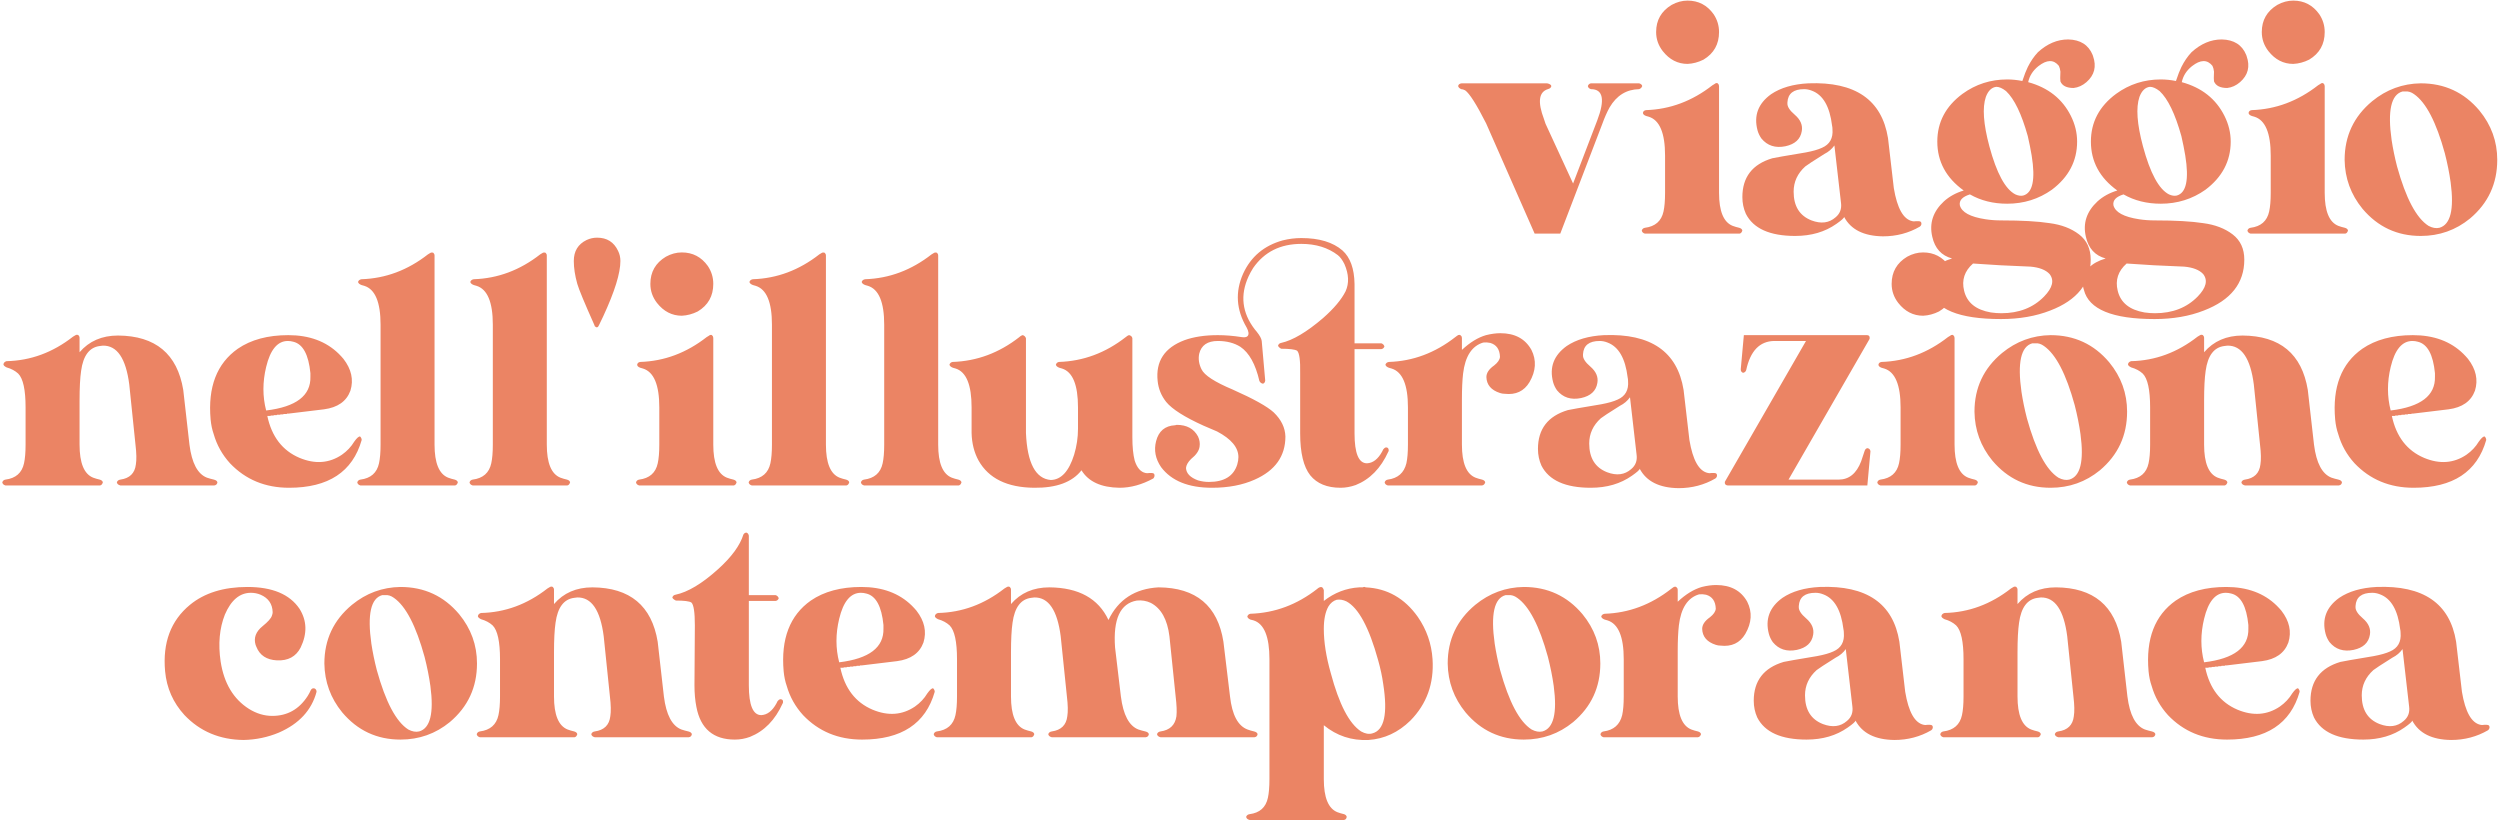 <svg width="824" height="271" viewBox="0 0 824 271" fill="none" xmlns="http://www.w3.org/2000/svg">
<path d="M481.755 27.464H509.915C510.768 27.635 511.238 27.933 511.323 28.36C511.238 28.872 510.854 29.213 510.171 29.384C507.184 30.323 506.758 33.608 508.891 39.24C508.976 39.581 509.147 40.093 509.403 40.776L518.491 60.488L526.427 39.752C529.072 32.84 528.39 29.384 524.379 29.384C523.782 29.213 523.44 28.872 523.355 28.36C523.526 27.848 523.867 27.549 524.379 27.464H540.251C540.848 27.635 541.19 27.933 541.275 28.36C541.104 28.872 540.763 29.213 540.251 29.384C536.07 29.469 532.827 31.475 530.523 35.4C529.67 36.936 528.859 38.771 528.091 40.904L514.267 77H505.819L489.819 40.648C486.662 34.419 484.358 30.792 482.907 29.768C482.395 29.512 481.968 29.384 481.627 29.384C481.03 29.128 480.688 28.787 480.603 28.36C480.688 27.848 481.072 27.549 481.755 27.464ZM556.229 0.2C559.813 0.2 562.672 1.693 564.805 4.68C566 6.472 566.597 8.435 566.597 10.568C566.597 14.579 564.89 17.608 561.477 19.656C559.77 20.509 558.021 20.979 556.229 21.064C552.986 21.064 550.256 19.656 548.037 16.84C546.586 14.963 545.861 12.872 545.861 10.568C545.861 6.643 547.568 3.656 550.981 1.608C552.688 0.669 554.437 0.2 556.229 0.2ZM565.061 27.72C565.658 27.208 566.128 27.251 566.469 27.848C566.554 28.104 566.597 28.317 566.597 28.488V63.56C566.597 69.619 568.09 73.245 571.077 74.44C571.76 74.696 572.485 74.909 573.253 75.08C573.85 75.251 574.192 75.549 574.277 75.976C574.106 76.573 573.808 76.915 573.381 77H542.149C541.552 76.829 541.21 76.488 541.125 75.976C541.296 75.464 541.637 75.165 542.149 75.08C545.562 74.653 547.61 72.861 548.293 69.704C548.634 68.168 548.805 66.12 548.805 63.56V51.272C548.805 43.848 547.013 39.581 543.429 38.472C543.088 38.387 542.789 38.301 542.533 38.216C541.85 37.96 541.509 37.619 541.509 37.192C541.594 36.68 541.936 36.381 542.533 36.296C550.469 36.04 557.765 33.309 564.421 28.104C564.677 27.933 564.89 27.805 565.061 27.72ZM596.045 27.464C611.49 26.867 620.237 32.883 622.285 45.512L624.205 62.024C625.314 68.68 627.362 72.307 630.349 72.904C630.605 72.989 630.989 72.989 631.501 72.904C631.928 72.904 632.226 72.904 632.397 72.904C633.08 72.904 633.378 73.245 633.293 73.928C633.208 74.269 633.037 74.525 632.781 74.696C629.112 76.829 625.058 77.896 620.621 77.896C614.306 77.811 610.04 75.677 607.821 71.496C607.821 71.837 606.968 72.605 605.261 73.8C601.506 76.445 596.984 77.768 591.693 77.768C583.33 77.768 577.912 75.336 575.437 70.472C574.669 68.765 574.285 66.931 574.285 64.968C574.285 58.397 577.57 54.131 584.141 52.168C584.824 51.997 588.493 51.357 595.149 50.248C597.453 49.821 599.245 49.309 600.525 48.712C603.085 47.603 604.237 45.555 603.981 42.568C603.981 42.141 603.938 41.757 603.853 41.416C603.085 35.101 600.866 31.261 597.197 29.896C596.344 29.555 595.49 29.384 594.637 29.384C591.138 29.384 589.304 30.835 589.133 33.736C589.133 33.821 589.133 33.907 589.133 33.992C589.048 35.101 589.858 36.381 591.565 37.832C593.442 39.453 594.21 41.245 593.869 43.208C593.442 45.853 591.65 47.517 588.493 48.2C585.165 48.883 582.52 48.029 580.557 45.64C579.96 44.787 579.533 43.891 579.277 42.952C577.997 38.088 579.49 34.12 583.757 31.048C586.914 28.915 591.01 27.72 596.045 27.464ZM604.621 47.944C603.768 49.139 602.658 50.077 601.293 50.76C597.624 53.064 595.533 54.429 595.021 54.856C592.461 57.16 591.181 59.933 591.181 63.176C591.181 67.955 593.144 71.112 597.069 72.648C600.226 73.843 602.872 73.501 605.005 71.624C606.456 70.429 607.053 68.851 606.797 66.888L604.621 47.944ZM671.688 17.224C674.76 14.408 678.088 13 681.672 13C685.683 13.085 688.371 14.792 689.736 18.12C689.821 18.291 689.864 18.419 689.864 18.504C691.059 21.917 690.333 24.776 687.688 27.08C686.408 28.189 685 28.829 683.464 29C681.16 29 679.709 28.275 679.112 26.824C679.027 26.397 679.027 25.331 679.112 23.624C679.027 22.856 678.856 22.216 678.6 21.704C676.893 19.571 674.632 19.613 671.816 21.832C670.024 23.283 668.915 25.032 668.488 27.08C675.059 28.872 679.752 32.584 682.568 38.216C683.933 40.947 684.616 43.763 684.616 46.664C684.616 53.064 681.843 58.355 676.296 62.536C671.944 65.608 667.037 67.144 661.576 67.144C656.968 67.144 652.872 66.12 649.288 64.072C646.813 64.84 645.704 66.035 645.96 67.656C646.557 69.96 649.373 71.496 654.408 72.264C656.029 72.52 657.779 72.648 659.656 72.648C666.397 72.648 671.688 72.947 675.528 73.544C679.453 74.056 682.696 75.293 685.256 77.256C687.816 79.219 689.096 81.992 689.096 85.576C689.096 93.341 684.659 98.931 675.784 102.344C671.005 104.221 665.587 105.16 659.528 105.16C645.619 105.16 637.853 101.96 636.232 95.56C635.976 94.792 635.848 93.981 635.848 93.128C636.019 89.288 638.536 86.643 643.4 85.192C639.901 84.253 637.725 81.864 636.872 78.024C635.848 73.587 637.128 69.704 640.712 66.376C642.504 64.755 644.68 63.56 647.24 62.792C641.437 58.611 638.536 53.235 638.536 46.664C638.536 40.264 641.309 35.016 646.856 30.92C651.208 27.763 656.115 26.184 661.576 26.184C663.197 26.184 664.861 26.355 666.568 26.696C667.251 24.648 667.848 23.112 668.36 22.088C669.299 20.211 670.408 18.589 671.688 17.224ZM657.992 28.616C656.456 28.787 655.304 29.896 654.536 31.944C653.341 35.443 653.725 40.861 655.688 48.2C658.077 57.075 660.936 62.365 664.264 64.072C665.203 64.499 666.056 64.627 666.824 64.456C669.981 63.603 670.92 59.208 669.64 51.272C669.299 49.224 668.872 47.091 668.36 44.872C666.312 37.533 663.923 32.584 661.192 30.024C659.997 29.085 658.931 28.616 657.992 28.616ZM650.312 86.856C647.496 89.331 646.515 92.317 647.368 95.816C648.307 99.741 651.251 102.131 656.2 102.984C657.395 103.155 658.547 103.24 659.656 103.24C665.459 103.24 670.152 101.405 673.736 97.736C676.552 94.835 677.149 92.36 675.528 90.312C674.248 88.947 672.157 88.136 669.256 87.88C662.259 87.624 655.944 87.283 650.312 86.856ZM722.313 17.224C725.385 14.408 728.713 13 732.297 13C736.308 13.085 738.996 14.792 740.361 18.12C740.446 18.291 740.489 18.419 740.489 18.504C741.684 21.917 740.958 24.776 738.313 27.08C737.033 28.189 735.625 28.829 734.089 29C731.785 29 730.334 28.275 729.737 26.824C729.652 26.397 729.652 25.331 729.737 23.624C729.652 22.856 729.481 22.216 729.225 21.704C727.518 19.571 725.257 19.613 722.441 21.832C720.649 23.283 719.54 25.032 719.113 27.08C725.684 28.872 730.377 32.584 733.193 38.216C734.558 40.947 735.241 43.763 735.241 46.664C735.241 53.064 732.468 58.355 726.921 62.536C722.569 65.608 717.662 67.144 712.201 67.144C707.593 67.144 703.497 66.12 699.913 64.072C697.438 64.84 696.329 66.035 696.585 67.656C697.182 69.96 699.998 71.496 705.033 72.264C706.654 72.52 708.404 72.648 710.281 72.648C717.022 72.648 722.313 72.947 726.153 73.544C730.078 74.056 733.321 75.293 735.881 77.256C738.441 79.219 739.721 81.992 739.721 85.576C739.721 93.341 735.284 98.931 726.409 102.344C721.63 104.221 716.212 105.16 710.153 105.16C696.244 105.16 688.478 101.96 686.857 95.56C686.601 94.792 686.473 93.981 686.473 93.128C686.644 89.288 689.161 86.643 694.025 85.192C690.526 84.253 688.35 81.864 687.497 78.024C686.473 73.587 687.753 69.704 691.337 66.376C693.129 64.755 695.305 63.56 697.865 62.792C692.062 58.611 689.161 53.235 689.161 46.664C689.161 40.264 691.934 35.016 697.481 30.92C701.833 27.763 706.74 26.184 712.201 26.184C713.822 26.184 715.486 26.355 717.193 26.696C717.876 24.648 718.473 23.112 718.985 22.088C719.924 20.211 721.033 18.589 722.313 17.224ZM708.617 28.616C707.081 28.787 705.929 29.896 705.161 31.944C703.966 35.443 704.35 40.861 706.313 48.2C708.702 57.075 711.561 62.365 714.889 64.072C715.828 64.499 716.681 64.627 717.449 64.456C720.606 63.603 721.545 59.208 720.265 51.272C719.924 49.224 719.497 47.091 718.985 44.872C716.937 37.533 714.548 32.584 711.817 30.024C710.622 29.085 709.556 28.616 708.617 28.616ZM700.937 86.856C698.121 89.331 697.14 92.317 697.993 95.816C698.932 99.741 701.876 102.131 706.825 102.984C708.02 103.155 709.172 103.24 710.281 103.24C716.084 103.24 720.777 101.405 724.361 97.736C727.177 94.835 727.774 92.36 726.153 90.312C724.873 88.947 722.782 88.136 719.881 87.88C712.884 87.624 706.569 87.283 700.937 86.856ZM755.854 0.2C759.438 0.2 762.297 1.693 764.43 4.68C765.625 6.472 766.222 8.435 766.222 10.568C766.222 14.579 764.515 17.608 761.102 19.656C759.395 20.509 757.646 20.979 755.854 21.064C752.611 21.064 749.881 19.656 747.662 16.84C746.211 14.963 745.486 12.872 745.486 10.568C745.486 6.643 747.193 3.656 750.606 1.608C752.313 0.669 754.062 0.2 755.854 0.2ZM764.686 27.72C765.283 27.208 765.753 27.251 766.094 27.848C766.179 28.104 766.222 28.317 766.222 28.488V63.56C766.222 69.619 767.715 73.245 770.702 74.44C771.385 74.696 772.11 74.909 772.878 75.08C773.475 75.251 773.817 75.549 773.902 75.976C773.731 76.573 773.433 76.915 773.006 77H741.774C741.177 76.829 740.835 76.488 740.75 75.976C740.921 75.464 741.262 75.165 741.774 75.08C745.187 74.653 747.235 72.861 747.918 69.704C748.259 68.168 748.43 66.12 748.43 63.56V51.272C748.43 43.848 746.638 39.581 743.054 38.472C742.713 38.387 742.414 38.301 742.158 38.216C741.475 37.96 741.134 37.619 741.134 37.192C741.219 36.68 741.561 36.381 742.158 36.296C750.094 36.04 757.39 33.309 764.046 28.104C764.302 27.933 764.515 27.805 764.686 27.72ZM797.876 27.464C805.727 27.464 812.169 30.451 817.204 36.424C821.129 41.203 823.092 46.621 823.092 52.68C823.092 60.531 820.105 66.973 814.132 72.008C809.439 75.848 804.02 77.768 797.876 77.768C790.111 77.768 783.711 74.781 778.676 68.808C774.836 64.115 772.873 58.739 772.788 52.68C772.788 44.829 775.817 38.387 781.876 33.352C786.569 29.512 791.903 27.549 797.876 27.464ZM792.884 30.152C792.372 30.152 792.031 30.152 791.86 30.152C788.105 31.176 786.911 36.509 788.276 46.152C788.703 48.968 789.3 51.869 790.068 54.856C792.969 65.352 796.425 71.88 800.436 74.44C801.716 75.123 802.911 75.336 804.02 75.08C807.689 74.056 808.927 69.064 807.732 60.104C807.305 57.032 806.665 53.832 805.812 50.504C802.996 40.264 799.625 33.779 795.7 31.048C794.761 30.365 793.823 30.067 792.884 30.152ZM25.326 110.336C25.497 110.336 25.667 110.379 25.838 110.464C26.094 110.72 26.222 111.019 26.222 111.36V116.096C29.379 112.427 33.603 110.592 38.894 110.592C51.267 110.677 58.435 116.651 60.398 128.512L62.446 146.56C63.214 152.619 65.134 156.245 68.206 157.44C68.974 157.696 69.742 157.909 70.51 158.08C71.193 158.251 71.577 158.549 71.662 158.976C71.577 159.573 71.235 159.915 70.638 160H39.662C38.979 159.829 38.595 159.488 38.51 158.976C38.681 158.464 39.065 158.165 39.662 158.08C42.734 157.653 44.441 155.989 44.782 153.088C45.038 151.552 44.995 149.376 44.654 146.56L42.606 126.72C41.497 118.101 38.595 113.835 33.902 113.92C33.475 114.005 33.134 114.048 32.878 114.048C29.465 114.475 27.417 117.205 26.734 122.24C26.393 124.544 26.222 127.829 26.222 132.096V146.56C26.222 152.619 27.715 156.245 30.702 157.44C31.385 157.696 32.11 157.909 32.878 158.08C33.475 158.251 33.817 158.549 33.902 158.976C33.731 159.573 33.433 159.915 33.006 160H1.774C1.177 159.829 0.835 159.488 0.75 158.976C0.921 158.464 1.262 158.165 1.774 158.08C5.187 157.653 7.235 155.861 7.918 152.704C8.259 151.168 8.43 149.12 8.43 146.56V134.272C8.43 128.469 7.619 124.757 5.998 123.136C4.974 122.197 3.694 121.515 2.158 121.088C1.475 120.747 1.134 120.405 1.134 120.064C1.219 119.552 1.561 119.211 2.158 119.04C10.094 118.869 17.39 116.181 24.046 110.976C24.302 110.805 24.515 110.677 24.686 110.592C24.942 110.421 25.155 110.336 25.326 110.336ZM95.016 110.464C101.928 110.464 107.475 112.512 111.656 116.608C112.253 117.205 112.765 117.76 113.192 118.272C115.837 121.685 116.605 125.184 115.496 128.768C114.216 132.267 111.315 134.315 106.792 134.912C104.147 135.253 100.264 135.723 95.144 136.32H95.016H94.888H94.76H94.632L94.504 136.448H94.376H94.248H94.12H93.992H93.864H93.736H93.608H93.48L93.352 136.576H93.224H93.096H92.968H92.84H92.712H92.584H92.456L92.328 136.704H92.2H92.072H91.944H91.816H91.688H91.56H91.432H91.304L91.176 136.832H91.048H90.92H90.792H90.664H90.536H90.408H90.28L90.152 136.96H90.024H89.896H89.768H89.64H89.512H89.384H89.256L89.128 137.088H89H88.872H88.744H88.616H88.488H88.36H88.104C89.555 143.915 93.096 148.523 98.728 150.912C103.848 153.045 108.499 152.704 112.68 149.888C114.387 148.693 115.752 147.243 116.776 145.536C117.629 144.341 118.269 143.787 118.696 143.872C119.037 144.213 119.208 144.597 119.208 145.024C116.221 155.52 108.243 160.768 95.272 160.768C87.421 160.768 80.936 158.08 75.816 152.704C73.256 149.888 71.464 146.688 70.44 143.104C69.928 141.653 69.587 140.032 69.416 138.24C68.477 127.573 71.464 119.808 78.376 114.944C82.728 111.957 88.275 110.464 95.016 110.464ZM94.888 112.384C91.475 112.384 89.085 115.243 87.72 120.96C86.525 125.909 86.525 130.688 87.72 135.296C97.619 134.101 102.483 130.389 102.312 124.16C102.312 123.733 102.312 123.349 102.312 123.008C101.715 116.864 99.837 113.408 96.68 112.64C96.083 112.469 95.485 112.384 94.888 112.384ZM141.689 83.456C142.03 83.2 142.414 83.157 142.841 83.328C143.097 83.584 143.225 83.883 143.225 84.224V146.56C143.225 152.619 144.718 156.245 147.705 157.44C148.388 157.696 149.113 157.909 149.881 158.08C150.478 158.251 150.82 158.549 150.905 158.976C150.734 159.573 150.436 159.915 150.009 160H118.777C118.18 159.829 117.838 159.488 117.753 158.976C117.924 158.464 118.265 158.165 118.777 158.08C122.19 157.653 124.238 155.861 124.921 152.704C125.262 151.168 125.433 149.12 125.433 146.56V107.008C125.433 99.584 123.641 95.317 120.057 94.208C119.716 94.123 119.417 94.037 119.161 93.952C118.478 93.696 118.094 93.355 118.009 92.928C118.18 92.416 118.564 92.117 119.161 92.032C127.097 91.776 134.393 89.045 141.049 83.84C141.305 83.669 141.518 83.541 141.689 83.456ZM178.689 83.456C179.03 83.2 179.414 83.157 179.841 83.328C180.097 83.584 180.225 83.883 180.225 84.224V146.56C180.225 152.619 181.718 156.245 184.705 157.44C185.388 157.696 186.113 157.909 186.881 158.08C187.478 158.251 187.82 158.549 187.905 158.976C187.734 159.573 187.436 159.915 187.009 160H155.777C155.18 159.829 154.838 159.488 154.753 158.976C154.924 158.464 155.265 158.165 155.777 158.08C159.19 157.653 161.238 155.861 161.921 152.704C162.262 151.168 162.433 149.12 162.433 146.56V107.008C162.433 99.584 160.641 95.317 157.057 94.208C156.716 94.123 156.417 94.037 156.161 93.952C155.478 93.696 155.094 93.355 155.009 92.928C155.18 92.416 155.564 92.117 156.161 92.032C164.097 91.776 171.393 89.045 178.049 83.84C178.305 83.669 178.518 83.541 178.689 83.456ZM196.805 78.336C200.048 78.336 202.352 79.787 203.717 82.688C204.229 83.712 204.485 84.821 204.485 86.016C204.485 90.027 202.608 96.085 198.853 104.192C198 105.984 197.53 106.965 197.445 107.136C197.104 107.989 196.634 108.117 196.037 107.52C195.952 107.349 195.909 107.221 195.909 107.136C192.666 99.883 190.789 95.36 190.277 93.568C189.509 90.837 189.125 88.32 189.125 86.016C189.125 82.773 190.533 80.469 193.349 79.104C194.458 78.592 195.61 78.336 196.805 78.336ZM224.729 83.2C228.313 83.2 231.172 84.693 233.305 87.68C234.5 89.472 235.097 91.435 235.097 93.568C235.097 97.579 233.39 100.608 229.977 102.656C228.27 103.509 226.521 103.979 224.729 104.064C221.486 104.064 218.756 102.656 216.537 99.84C215.086 97.963 214.361 95.872 214.361 93.568C214.361 89.643 216.068 86.656 219.481 84.608C221.188 83.669 222.937 83.2 224.729 83.2ZM233.561 110.72C234.158 110.208 234.628 110.251 234.969 110.848C235.054 111.104 235.097 111.317 235.097 111.488V146.56C235.097 152.619 236.59 156.245 239.577 157.44C240.26 157.696 240.985 157.909 241.753 158.08C242.35 158.251 242.692 158.549 242.777 158.976C242.606 159.573 242.308 159.915 241.881 160H210.649C210.052 159.829 209.71 159.488 209.625 158.976C209.796 158.464 210.137 158.165 210.649 158.08C214.062 157.653 216.11 155.861 216.793 152.704C217.134 151.168 217.305 149.12 217.305 146.56V134.272C217.305 126.848 215.513 122.581 211.929 121.472C211.588 121.387 211.289 121.301 211.033 121.216C210.35 120.96 210.009 120.619 210.009 120.192C210.094 119.68 210.436 119.381 211.033 119.296C218.969 119.04 226.265 116.309 232.921 111.104C233.177 110.933 233.39 110.805 233.561 110.72ZM270.689 83.456C271.03 83.2 271.414 83.157 271.841 83.328C272.097 83.584 272.225 83.883 272.225 84.224V146.56C272.225 152.619 273.718 156.245 276.705 157.44C277.388 157.696 278.113 157.909 278.881 158.08C279.478 158.251 279.82 158.549 279.905 158.976C279.734 159.573 279.436 159.915 279.009 160H247.777C247.18 159.829 246.838 159.488 246.753 158.976C246.924 158.464 247.265 158.165 247.777 158.08C251.19 157.653 253.238 155.861 253.921 152.704C254.262 151.168 254.433 149.12 254.433 146.56V107.008C254.433 99.584 252.641 95.317 249.057 94.208C248.716 94.123 248.417 94.037 248.161 93.952C247.478 93.696 247.094 93.355 247.009 92.928C247.18 92.416 247.564 92.117 248.161 92.032C256.097 91.776 263.393 89.045 270.049 83.84C270.305 83.669 270.518 83.541 270.689 83.456ZM307.689 83.456C308.03 83.2 308.414 83.157 308.841 83.328C309.097 83.584 309.225 83.883 309.225 84.224V146.56C309.225 152.619 310.718 156.245 313.705 157.44C314.388 157.696 315.113 157.909 315.881 158.08C316.478 158.251 316.82 158.549 316.905 158.976C316.734 159.573 316.436 159.915 316.009 160H284.777C284.18 159.829 283.838 159.488 283.753 158.976C283.924 158.464 284.265 158.165 284.777 158.08C288.19 157.653 290.238 155.861 290.921 152.704C291.262 151.168 291.433 149.12 291.433 146.56V107.008C291.433 99.584 289.641 95.317 286.057 94.208C285.716 94.123 285.417 94.037 285.161 93.952C284.478 93.696 284.094 93.355 284.009 92.928C284.18 92.416 284.564 92.117 285.161 92.032C293.097 91.776 300.393 89.045 307.049 83.84C307.305 83.669 307.518 83.541 307.689 83.456ZM337.132 110.464C337.644 110.635 337.985 110.976 338.156 111.488V142.72C338.583 152.619 341.313 157.781 346.348 158.208C349.761 158.123 352.321 155.349 354.028 149.888C354.881 147.072 355.308 144.213 355.308 141.312V134.272C355.308 126.848 353.559 122.581 350.06 121.472C349.719 121.387 349.42 121.301 349.164 121.216C348.481 120.96 348.097 120.619 348.012 120.192C348.183 119.68 348.524 119.381 349.036 119.296C357.057 119.04 364.396 116.309 371.052 111.104C371.308 110.933 371.479 110.805 371.564 110.72C371.82 110.549 372.033 110.464 372.204 110.464C372.801 110.635 373.143 110.976 373.228 111.488V144.128C373.228 147.285 373.484 149.845 373.996 151.808C374.764 154.197 375.959 155.563 377.58 155.904C377.836 155.989 378.263 155.989 378.86 155.904C379.201 155.904 379.457 155.904 379.628 155.904C380.311 155.904 380.609 156.245 380.524 156.928C380.439 157.269 380.311 157.525 380.14 157.696C376.385 159.744 372.673 160.768 369.004 160.768C362.945 160.683 358.764 158.763 356.46 155.008C353.388 158.933 348.183 160.853 340.844 160.768C331.969 160.683 325.868 157.696 322.54 151.808C321.089 149.163 320.321 146.133 320.236 142.72V134.272C320.236 126.848 318.487 122.581 314.988 121.472C314.647 121.387 314.348 121.301 314.092 121.216C313.409 120.96 313.025 120.619 312.94 120.192C313.111 119.68 313.452 119.381 313.964 119.296C321.985 119.04 329.324 116.309 335.98 111.104C336.151 110.933 336.321 110.805 336.492 110.72C336.748 110.549 336.961 110.464 337.132 110.464ZM428.919 78.464C434.807 78.464 439.33 79.829 442.487 82.56C445.047 84.864 446.37 88.533 446.455 93.568V113.152H455.287C455.799 113.323 456.14 113.664 456.311 114.176C456.14 114.688 455.799 114.987 455.287 115.072H446.455V142.848C446.455 149.419 447.82 152.704 450.551 152.704C452.514 152.619 454.178 151.339 455.543 148.864C455.714 148.523 455.842 148.267 455.927 148.096C456.183 147.755 456.482 147.541 456.823 147.456C457.42 147.456 457.719 147.797 457.719 148.48C457.719 148.651 457.676 148.779 457.591 148.864C455.116 154.325 451.532 157.995 446.839 159.872C445.132 160.469 443.468 160.768 441.847 160.768C437.41 160.768 434.082 159.403 431.863 156.672C429.644 153.856 428.535 149.248 428.535 142.848V123.136C428.62 118.784 428.279 116.267 427.511 115.584C426.743 115.157 424.994 114.944 422.263 114.944C421.666 114.603 421.324 114.261 421.239 113.92C421.41 113.408 421.751 113.109 422.263 113.024C426.103 112.171 430.711 109.44 436.087 104.832C439.671 101.675 442.146 98.731 443.511 96C444.706 93.355 444.578 90.368 443.127 87.04C442.444 85.675 441.719 84.693 440.951 84.096C437.708 81.621 433.698 80.384 428.919 80.384C422.007 80.384 416.716 83.029 413.047 88.32C412.45 89.259 411.938 90.197 411.511 91.136C408.695 97.28 409.378 103.083 413.559 108.544C413.815 108.885 414.028 109.141 414.199 109.312C415.223 110.592 415.778 111.616 415.863 112.384L417.015 125.44C416.93 126.037 416.674 126.379 416.247 126.464C415.735 126.379 415.351 126.08 415.095 125.568C413.815 120.021 411.724 116.267 408.823 114.304C406.775 113.024 404.3 112.384 401.399 112.384C397.986 112.384 395.938 113.792 395.255 116.608C394.914 118.315 395.17 120.021 396.023 121.728C396.962 123.691 400.375 125.909 406.263 128.384C413.175 131.456 417.698 133.973 419.831 135.936C422.306 138.325 423.586 140.971 423.671 143.872C423.671 150.357 420.3 155.093 413.559 158.08C409.548 159.872 404.855 160.768 399.479 160.768C391.714 160.768 386.124 158.507 382.711 153.984C380.834 151.253 380.279 148.395 381.047 145.408C381.9 142.08 383.991 140.331 387.319 140.16C387.575 140.075 387.746 140.032 387.831 140.032C391.159 140.032 393.506 141.312 394.871 143.872C395.383 144.981 395.554 146.091 395.383 147.2C395.212 148.565 394.274 149.931 392.567 151.296C391.543 152.32 390.988 153.301 390.903 154.24C390.988 156.032 392.311 157.397 394.871 158.336C396.066 158.677 397.26 158.848 398.455 158.848C403.49 158.848 406.604 156.928 407.799 153.088C408.055 152.235 408.183 151.424 408.183 150.656C408.183 147.499 405.836 144.683 401.143 142.208C400.204 141.781 398.711 141.141 396.663 140.288C390.434 137.472 386.338 134.869 384.375 132.48C382.754 130.432 381.815 128.128 381.559 125.568C380.876 119.083 383.82 114.603 390.391 112.128C393.463 111.019 397.132 110.464 401.399 110.464C403.874 110.464 406.476 110.677 409.207 111.104C410.828 111.36 411.596 110.891 411.511 109.696C411.426 109.099 411.212 108.501 410.871 107.904C407.458 102.101 407.074 96.213 409.719 90.24C412.279 84.608 416.631 80.939 422.775 79.232C424.823 78.72 426.871 78.464 428.919 78.464ZM494.522 109.824C499.301 109.824 502.714 111.659 504.762 115.328C506.469 118.741 506.255 122.283 504.122 125.952C502.33 128.939 499.599 130.219 495.93 129.792C495.418 129.792 494.906 129.707 494.394 129.536C491.493 128.597 489.999 126.848 489.914 124.288C489.914 122.923 490.767 121.643 492.474 120.448C493.669 119.509 494.309 118.571 494.394 117.632C494.309 115.157 493.242 113.621 491.194 113.024C490.426 112.853 489.658 112.811 488.89 112.896C485.135 114.005 482.917 117.419 482.234 123.136C481.978 125.355 481.85 128.171 481.85 131.584V146.56C481.85 152.619 483.343 156.245 486.33 157.44C487.013 157.696 487.738 157.909 488.506 158.08C489.103 158.251 489.445 158.549 489.53 158.976C489.359 159.573 489.018 159.915 488.506 160H457.402C456.805 159.829 456.463 159.488 456.378 158.976C456.549 158.464 456.89 158.165 457.402 158.08C460.73 157.653 462.778 155.861 463.546 152.704C463.887 151.168 464.058 149.12 464.058 146.56V134.272C464.058 126.848 462.266 122.581 458.682 121.472C458.341 121.387 458.042 121.301 457.786 121.216C457.103 120.96 456.719 120.619 456.634 120.192C456.805 119.68 457.189 119.381 457.786 119.296C465.722 119.04 473.018 116.309 479.674 111.104C479.93 110.933 480.101 110.805 480.186 110.72C480.783 110.208 481.295 110.251 481.722 110.848C481.807 111.104 481.85 111.317 481.85 111.488V115.328C484.495 112.853 487.141 111.232 489.786 110.464C491.493 110.037 493.071 109.824 494.522 109.824ZM528.67 110.464C544.115 109.867 552.862 115.883 554.91 128.512L556.83 145.024C557.939 151.68 559.987 155.307 562.974 155.904C563.23 155.989 563.614 155.989 564.126 155.904C564.553 155.904 564.851 155.904 565.022 155.904C565.705 155.904 566.003 156.245 565.918 156.928C565.833 157.269 565.662 157.525 565.406 157.696C561.737 159.829 557.683 160.896 553.246 160.896C546.931 160.811 542.665 158.677 540.446 154.496C540.446 154.837 539.593 155.605 537.886 156.8C534.131 159.445 529.609 160.768 524.318 160.768C515.955 160.768 510.537 158.336 508.062 153.472C507.294 151.765 506.91 149.931 506.91 147.968C506.91 141.397 510.195 137.131 516.766 135.168C517.449 134.997 521.118 134.357 527.774 133.248C530.078 132.821 531.87 132.309 533.15 131.712C535.71 130.603 536.862 128.555 536.606 125.568C536.606 125.141 536.563 124.757 536.478 124.416C535.71 118.101 533.491 114.261 529.822 112.896C528.969 112.555 528.115 112.384 527.262 112.384C523.763 112.384 521.929 113.835 521.758 116.736C521.758 116.821 521.758 116.907 521.758 116.992C521.673 118.101 522.483 119.381 524.19 120.832C526.067 122.453 526.835 124.245 526.494 126.208C526.067 128.853 524.275 130.517 521.118 131.2C517.79 131.883 515.145 131.029 513.182 128.64C512.585 127.787 512.158 126.891 511.902 125.952C510.622 121.088 512.115 117.12 516.382 114.048C519.539 111.915 523.635 110.72 528.67 110.464ZM537.246 130.944C536.393 132.139 535.283 133.077 533.918 133.76C530.249 136.064 528.158 137.429 527.646 137.856C525.086 140.16 523.806 142.933 523.806 146.176C523.806 150.955 525.769 154.112 529.694 155.648C532.851 156.843 535.497 156.501 537.63 154.624C539.081 153.429 539.678 151.851 539.422 149.888L537.246 130.944ZM574.775 110.464H615.351C615.948 110.464 616.247 110.763 616.247 111.36C616.247 111.616 616.204 111.787 616.119 111.872L589.495 158.08H606.007C609.42 158.08 611.895 156.075 613.431 152.064C613.772 151.125 614.156 149.973 614.583 148.608C614.754 148.096 615.052 147.797 615.479 147.712C616.076 147.797 616.418 148.139 616.503 148.736L615.479 160H569.527H569.399C568.716 159.915 568.418 159.531 568.503 158.848C568.588 158.677 568.631 158.592 568.631 158.592L595.255 112.384H584.759C579.98 112.469 576.908 115.669 575.543 121.984C575.372 122.496 575.031 122.795 574.519 122.88C574.007 122.709 573.751 122.325 573.751 121.728L574.775 110.464ZM633.854 83.2C637.438 83.2 640.297 84.693 642.43 87.68C643.625 89.472 644.222 91.435 644.222 93.568C644.222 97.579 642.515 100.608 639.102 102.656C637.395 103.509 635.646 103.979 633.854 104.064C630.611 104.064 627.881 102.656 625.662 99.84C624.211 97.963 623.486 95.872 623.486 93.568C623.486 89.643 625.193 86.656 628.606 84.608C630.313 83.669 632.062 83.2 633.854 83.2ZM642.686 110.72C643.283 110.208 643.753 110.251 644.094 110.848C644.179 111.104 644.222 111.317 644.222 111.488V146.56C644.222 152.619 645.715 156.245 648.702 157.44C649.385 157.696 650.11 157.909 650.878 158.08C651.475 158.251 651.817 158.549 651.902 158.976C651.731 159.573 651.433 159.915 651.006 160H619.774C619.177 159.829 618.835 159.488 618.75 158.976C618.921 158.464 619.262 158.165 619.774 158.08C623.187 157.653 625.235 155.861 625.918 152.704C626.259 151.168 626.43 149.12 626.43 146.56V134.272C626.43 126.848 624.638 122.581 621.054 121.472C620.713 121.387 620.414 121.301 620.158 121.216C619.475 120.96 619.134 120.619 619.134 120.192C619.219 119.68 619.561 119.381 620.158 119.296C628.094 119.04 635.39 116.309 642.046 111.104C642.302 110.933 642.515 110.805 642.686 110.72ZM675.876 110.464C683.727 110.464 690.169 113.451 695.204 119.424C699.129 124.203 701.092 129.621 701.092 135.68C701.092 143.531 698.105 149.973 692.132 155.008C687.439 158.848 682.02 160.768 675.876 160.768C668.111 160.768 661.711 157.781 656.676 151.808C652.836 147.115 650.873 141.739 650.788 135.68C650.788 127.829 653.817 121.387 659.876 116.352C664.569 112.512 669.903 110.549 675.876 110.464ZM670.884 113.152C670.372 113.152 670.031 113.152 669.86 113.152C666.105 114.176 664.911 119.509 666.276 129.152C666.703 131.968 667.3 134.869 668.068 137.856C670.969 148.352 674.425 154.88 678.436 157.44C679.716 158.123 680.911 158.336 682.02 158.08C685.689 157.056 686.927 152.064 685.732 143.104C685.305 140.032 684.665 136.832 683.812 133.504C680.996 123.264 677.625 116.779 673.7 114.048C672.761 113.365 671.823 113.067 670.884 113.152ZM725.576 110.336C725.747 110.336 725.917 110.379 726.088 110.464C726.344 110.72 726.472 111.019 726.472 111.36V116.096C729.629 112.427 733.853 110.592 739.144 110.592C751.517 110.677 758.685 116.651 760.648 128.512L762.696 146.56C763.464 152.619 765.384 156.245 768.456 157.44C769.224 157.696 769.992 157.909 770.76 158.08C771.443 158.251 771.827 158.549 771.912 158.976C771.827 159.573 771.485 159.915 770.888 160H739.912C739.229 159.829 738.845 159.488 738.76 158.976C738.931 158.464 739.315 158.165 739.912 158.08C742.984 157.653 744.691 155.989 745.032 153.088C745.288 151.552 745.245 149.376 744.904 146.56L742.856 126.72C741.747 118.101 738.845 113.835 734.152 113.92C733.725 114.005 733.384 114.048 733.128 114.048C729.715 114.475 727.667 117.205 726.984 122.24C726.643 124.544 726.472 127.829 726.472 132.096V146.56C726.472 152.619 727.965 156.245 730.952 157.44C731.635 157.696 732.36 157.909 733.128 158.08C733.725 158.251 734.067 158.549 734.152 158.976C733.981 159.573 733.683 159.915 733.256 160H702.024C701.427 159.829 701.085 159.488 701 158.976C701.171 158.464 701.512 158.165 702.024 158.08C705.437 157.653 707.485 155.861 708.168 152.704C708.509 151.168 708.68 149.12 708.68 146.56V134.272C708.68 128.469 707.869 124.757 706.248 123.136C705.224 122.197 703.944 121.515 702.408 121.088C701.725 120.747 701.384 120.405 701.384 120.064C701.469 119.552 701.811 119.211 702.408 119.04C710.344 118.869 717.64 116.181 724.296 110.976C724.552 110.805 724.765 110.677 724.936 110.592C725.192 110.421 725.405 110.336 725.576 110.336ZM795.266 110.464C802.178 110.464 807.725 112.512 811.906 116.608C812.503 117.205 813.015 117.76 813.442 118.272C816.087 121.685 816.855 125.184 815.746 128.768C814.466 132.267 811.565 134.315 807.042 134.912C804.397 135.253 800.514 135.723 795.394 136.32H795.266H795.138H795.01H794.882L794.754 136.448H794.626H794.498H794.37H794.242H794.114H793.986H793.858H793.73L793.602 136.576H793.474H793.346H793.218H793.09H792.962H792.834H792.706L792.578 136.704H792.45H792.322H792.194H792.066H791.938H791.81H791.682H791.554L791.426 136.832H791.298H791.17H791.042H790.914H790.786H790.658H790.53L790.402 136.96H790.274H790.146H790.018H789.89H789.762H789.634H789.506L789.378 137.088H789.25H789.122H788.994H788.866H788.738H788.61H788.354C789.805 143.915 793.346 148.523 798.978 150.912C804.098 153.045 808.749 152.704 812.93 149.888C814.637 148.693 816.002 147.243 817.026 145.536C817.879 144.341 818.519 143.787 818.946 143.872C819.287 144.213 819.458 144.597 819.458 145.024C816.471 155.52 808.493 160.768 795.522 160.768C787.671 160.768 781.186 158.08 776.066 152.704C773.506 149.888 771.714 146.688 770.69 143.104C770.178 141.653 769.837 140.032 769.666 138.24C768.727 127.573 771.714 119.808 778.626 114.944C782.978 111.957 788.525 110.464 795.266 110.464ZM795.138 112.384C791.725 112.384 789.335 115.243 787.97 120.96C786.775 125.909 786.775 130.688 787.97 135.296C797.869 134.101 802.733 130.389 802.562 124.16C802.562 123.733 802.562 123.349 802.562 123.008C801.965 116.864 800.087 113.408 796.93 112.64C796.333 112.469 795.735 112.384 795.138 112.384ZM81.552 193.464C89.744 193.464 95.461 195.853 98.704 200.632C101.179 204.557 101.307 208.824 99.088 213.432C97.552 216.419 94.949 217.827 91.28 217.656C87.867 217.485 85.605 215.992 84.496 213.176C84.411 212.92 84.325 212.707 84.24 212.536C83.557 210.232 84.325 208.184 86.544 206.392C88.336 204.941 89.36 203.789 89.616 202.936C89.787 202.509 89.872 202.125 89.872 201.784C89.787 199.053 88.464 197.133 85.904 196.024C84.88 195.597 83.813 195.384 82.704 195.384C79.035 195.384 76.176 197.773 74.128 202.552C72.336 207.075 71.867 212.237 72.72 218.04C73.829 225.208 76.944 230.413 82.064 233.656C84.539 235.192 87.099 235.96 89.744 235.96C94.693 235.96 98.576 233.784 101.392 229.432C101.819 228.749 102.16 228.109 102.416 227.512C102.672 227 103.056 226.787 103.568 226.872C104.08 227.043 104.336 227.427 104.336 228.024C102.715 234.083 98.576 238.563 91.92 241.464C88.251 243 84.368 243.811 80.272 243.896C72.421 243.811 65.936 241.08 60.816 235.704C57.061 231.608 54.928 226.787 54.416 221.24C53.563 211.853 56.293 204.557 62.608 199.352C67.387 195.427 73.701 193.464 81.552 193.464ZM132.001 193.464C139.852 193.464 146.294 196.451 151.329 202.424C155.254 207.203 157.217 212.621 157.217 218.68C157.217 226.531 154.23 232.973 148.257 238.008C143.564 241.848 138.145 243.768 132.001 243.768C124.236 243.768 117.836 240.781 112.801 234.808C108.961 230.115 106.998 224.739 106.913 218.68C106.913 210.829 109.942 204.387 116.001 199.352C120.694 195.512 126.028 193.549 132.001 193.464ZM127.009 196.152C126.497 196.152 126.156 196.152 125.985 196.152C122.23 197.176 121.036 202.509 122.401 212.152C122.828 214.968 123.425 217.869 124.193 220.856C127.094 231.352 130.55 237.88 134.561 240.44C135.841 241.123 137.036 241.336 138.145 241.08C141.814 240.056 143.052 235.064 141.857 226.104C141.43 223.032 140.79 219.832 139.937 216.504C137.121 206.264 133.75 199.779 129.825 197.048C128.886 196.365 127.948 196.067 127.009 196.152ZM181.701 193.336C181.872 193.336 182.042 193.379 182.213 193.464C182.469 193.72 182.597 194.019 182.597 194.36V199.096C185.754 195.427 189.978 193.592 195.269 193.592C207.642 193.677 214.81 199.651 216.773 211.512L218.821 229.56C219.589 235.619 221.509 239.245 224.581 240.44C225.349 240.696 226.117 240.909 226.885 241.08C227.568 241.251 227.952 241.549 228.037 241.976C227.952 242.573 227.61 242.915 227.013 243H196.037C195.354 242.829 194.97 242.488 194.885 241.976C195.056 241.464 195.44 241.165 196.037 241.08C199.109 240.653 200.816 238.989 201.157 236.088C201.413 234.552 201.37 232.376 201.029 229.56L198.981 209.72C197.872 201.101 194.97 196.835 190.277 196.92C189.85 197.005 189.509 197.048 189.253 197.048C185.84 197.475 183.792 200.205 183.109 205.24C182.768 207.544 182.597 210.829 182.597 215.096V229.56C182.597 235.619 184.09 239.245 187.077 240.44C187.76 240.696 188.485 240.909 189.253 241.08C189.85 241.251 190.192 241.549 190.277 241.976C190.106 242.573 189.808 242.915 189.381 243H158.149C157.552 242.829 157.21 242.488 157.125 241.976C157.296 241.464 157.637 241.165 158.149 241.08C161.562 240.653 163.61 238.861 164.293 235.704C164.634 234.168 164.805 232.12 164.805 229.56V217.272C164.805 211.469 163.994 207.757 162.373 206.136C161.349 205.197 160.069 204.515 158.533 204.088C157.85 203.747 157.509 203.405 157.509 203.064C157.594 202.552 157.936 202.211 158.533 202.04C166.469 201.869 173.765 199.181 180.421 193.976C180.677 193.805 180.89 193.677 181.061 193.592C181.317 193.421 181.53 193.336 181.701 193.336ZM245.024 176.184C245.28 175.757 245.621 175.544 246.048 175.544C246.475 175.715 246.731 176.056 246.816 176.568V196.152H255.648C256.16 196.323 256.501 196.664 256.672 197.176C256.501 197.688 256.16 197.987 255.648 198.072H246.816V225.848C246.816 232.419 248.181 235.704 250.912 235.704C252.875 235.619 254.539 234.339 255.904 231.864C256.075 231.523 256.203 231.267 256.288 231.096C256.544 230.755 256.843 230.541 257.184 230.456C257.867 230.456 258.165 230.797 258.08 231.48C258.08 231.651 258.037 231.779 257.952 231.864C255.477 237.325 251.893 240.995 247.2 242.872C245.579 243.469 243.915 243.768 242.208 243.768C235.125 243.768 230.901 240.184 229.536 233.016C229.109 230.883 228.896 228.493 228.896 225.848L229.024 206.136C229.024 201.784 228.64 199.267 227.872 198.584C227.189 198.157 225.483 197.944 222.752 197.944C222.069 197.603 221.685 197.261 221.6 196.92C221.771 196.408 222.112 196.109 222.624 196.024C226.72 195.171 231.413 192.355 236.704 187.576C241.141 183.565 243.915 179.768 245.024 176.184ZM283.891 193.464C290.803 193.464 296.35 195.512 300.531 199.608C301.128 200.205 301.64 200.76 302.067 201.272C304.712 204.685 305.48 208.184 304.371 211.768C303.091 215.267 300.19 217.315 295.667 217.912C293.022 218.253 289.139 218.723 284.019 219.32H283.891H283.763H283.635H283.507L283.379 219.448H283.251H283.123H282.995H282.867H282.739H282.611H282.483H282.355L282.227 219.576H282.099H281.971H281.843H281.715H281.587H281.459H281.331L281.203 219.704H281.075H280.947H280.819H280.691H280.563H280.435H280.307H280.179L280.051 219.832H279.923H279.795H279.667H279.539H279.411H279.283H279.155L279.027 219.96H278.899H278.771H278.643H278.515H278.387H278.259H278.131L278.003 220.088H277.875H277.747H277.619H277.491H277.363H277.235H276.979C278.43 226.915 281.971 231.523 287.603 233.912C292.723 236.045 297.374 235.704 301.555 232.888C303.262 231.693 304.627 230.243 305.651 228.536C306.504 227.341 307.144 226.787 307.571 226.872C307.912 227.213 308.083 227.597 308.083 228.024C305.096 238.52 297.118 243.768 284.147 243.768C276.296 243.768 269.811 241.08 264.691 235.704C262.131 232.888 260.339 229.688 259.315 226.104C258.803 224.653 258.462 223.032 258.291 221.24C257.352 210.573 260.339 202.808 267.251 197.944C271.603 194.957 277.15 193.464 283.891 193.464ZM283.763 195.384C280.35 195.384 277.96 198.243 276.595 203.96C275.4 208.909 275.4 213.688 276.595 218.296C286.494 217.101 291.358 213.389 291.187 207.16C291.187 206.733 291.187 206.349 291.187 206.008C290.59 199.864 288.712 196.408 285.555 195.64C284.958 195.469 284.36 195.384 283.763 195.384ZM332.326 193.336C332.497 193.336 332.667 193.379 332.838 193.464C333.094 193.72 333.222 194.019 333.222 194.36V199.096C336.379 195.427 340.603 193.592 345.894 193.592C355.537 193.677 362.022 197.261 365.35 204.344C368.593 197.603 374.097 194.019 381.862 193.592C394.235 193.677 401.361 199.651 403.238 211.512L405.414 229.56C406.097 235.619 408.017 239.245 411.174 240.44C411.857 240.696 412.582 240.909 413.35 241.08C414.033 241.251 414.417 241.549 414.502 241.976C414.417 242.573 414.075 242.915 413.478 243H382.502C381.819 242.829 381.435 242.488 381.35 241.976C381.521 241.464 381.905 241.165 382.502 241.08C385.574 240.653 387.323 238.989 387.75 236.088C387.921 234.552 387.835 232.376 387.494 229.56L385.446 209.72C384.763 204.173 382.715 200.504 379.302 198.712C377.851 198.029 376.315 197.773 374.694 197.944C369.233 198.883 366.843 204.045 367.526 213.432L369.446 229.56C370.214 235.619 372.134 239.245 375.206 240.44C375.974 240.696 376.742 240.909 377.51 241.08C378.193 241.251 378.577 241.549 378.662 241.976C378.577 242.573 378.235 242.915 377.638 243H346.662C345.979 242.829 345.595 242.488 345.51 241.976C345.681 241.464 346.065 241.165 346.662 241.08C349.734 240.653 351.441 238.989 351.782 236.088C352.038 234.552 351.995 232.376 351.654 229.56L349.606 209.72C348.497 201.101 345.595 196.835 340.902 196.92C340.475 197.005 340.134 197.048 339.878 197.048C336.465 197.475 334.417 200.205 333.734 205.24C333.393 207.544 333.222 210.829 333.222 215.096V229.56C333.222 235.619 334.715 239.245 337.702 240.44C338.385 240.696 339.11 240.909 339.878 241.08C340.475 241.251 340.817 241.549 340.902 241.976C340.731 242.573 340.433 242.915 340.006 243H308.774C308.177 242.829 307.835 242.488 307.75 241.976C307.921 241.464 308.262 241.165 308.774 241.08C312.187 240.653 314.235 238.861 314.918 235.704C315.259 234.168 315.43 232.12 315.43 229.56V217.272C315.43 211.469 314.619 207.757 312.998 206.136C311.974 205.197 310.694 204.515 309.158 204.088C308.475 203.747 308.134 203.405 308.134 203.064C308.219 202.552 308.561 202.211 309.158 202.04C317.094 201.869 324.39 199.181 331.046 193.976C331.302 193.805 331.515 193.677 331.686 193.592C331.942 193.421 332.155 193.336 332.326 193.336ZM434.664 193.72C435.091 193.464 435.475 193.421 435.816 193.592C436.072 193.848 436.243 194.147 436.328 194.488V198.072C439.827 195.341 443.709 193.848 447.976 193.592H449.128C449.299 193.507 449.427 193.464 449.512 193.464C449.597 193.464 449.683 193.464 449.768 193.464C450.024 193.549 450.152 193.592 450.152 193.592C457.235 193.933 462.952 197.176 467.304 203.32C470.205 207.501 471.827 212.152 472.168 217.272C472.68 225.293 470.248 232.035 464.872 237.496C460.861 241.421 456.253 243.555 451.048 243.896C445.501 244.152 440.595 242.531 436.328 239.032V238.904V256.824C436.328 262.883 437.821 266.509 440.808 267.704C441.491 267.96 442.216 268.173 442.984 268.344C443.496 268.515 443.795 268.813 443.88 269.24C443.795 269.837 443.496 270.179 442.984 270.264H411.88C411.197 270.093 410.813 269.752 410.728 269.24C410.899 268.728 411.283 268.429 411.88 268.344C415.208 267.917 417.213 266.125 417.896 262.968C418.237 261.432 418.408 259.384 418.408 256.824V217.272C418.408 209.848 416.659 205.581 413.16 204.472C412.819 204.387 412.477 204.301 412.136 204.216C411.539 203.96 411.197 203.619 411.112 203.192C411.283 202.68 411.624 202.381 412.136 202.296C420.157 202.04 427.496 199.309 434.152 194.104C434.323 193.933 434.493 193.805 434.664 193.72ZM443.752 198.2C442.643 197.688 441.576 197.517 440.552 197.688C439.443 198.029 438.547 198.755 437.864 199.864C436.84 201.656 436.328 204.131 436.328 207.288C436.328 211.64 437.096 216.504 438.632 221.88C441.363 232.12 444.691 238.52 448.616 241.08C449.981 241.848 451.219 242.061 452.328 241.72C456.253 240.696 457.448 235.277 455.912 225.464C455.571 222.989 455.016 220.387 454.248 217.656C451.261 206.819 447.763 200.333 443.752 198.2ZM502.251 193.464C510.102 193.464 516.544 196.451 521.579 202.424C525.504 207.203 527.467 212.621 527.467 218.68C527.467 226.531 524.48 232.973 518.507 238.008C513.814 241.848 508.395 243.768 502.251 243.768C494.486 243.768 488.086 240.781 483.051 234.808C479.211 230.115 477.248 224.739 477.163 218.68C477.163 210.829 480.192 204.387 486.251 199.352C490.944 195.512 496.278 193.549 502.251 193.464ZM497.259 196.152C496.747 196.152 496.406 196.152 496.235 196.152C492.48 197.176 491.286 202.509 492.651 212.152C493.078 214.968 493.675 217.869 494.443 220.856C497.344 231.352 500.8 237.88 504.811 240.44C506.091 241.123 507.286 241.336 508.395 241.08C512.064 240.056 513.302 235.064 512.107 226.104C511.68 223.032 511.04 219.832 510.187 216.504C507.371 206.264 504 199.779 500.075 197.048C499.136 196.365 498.198 196.067 497.259 196.152ZM565.647 192.824C570.426 192.824 573.839 194.659 575.887 198.328C577.594 201.741 577.38 205.283 575.247 208.952C573.455 211.939 570.724 213.219 567.055 212.792C566.543 212.792 566.031 212.707 565.519 212.536C562.618 211.597 561.124 209.848 561.039 207.288C561.039 205.923 561.892 204.643 563.599 203.448C564.794 202.509 565.434 201.571 565.519 200.632C565.434 198.157 564.367 196.621 562.319 196.024C561.551 195.853 560.783 195.811 560.015 195.896C556.26 197.005 554.042 200.419 553.359 206.136C553.103 208.355 552.975 211.171 552.975 214.584V229.56C552.975 235.619 554.468 239.245 557.455 240.44C558.138 240.696 558.863 240.909 559.631 241.08C560.228 241.251 560.57 241.549 560.655 241.976C560.484 242.573 560.143 242.915 559.631 243H528.527C527.93 242.829 527.588 242.488 527.503 241.976C527.674 241.464 528.015 241.165 528.527 241.08C531.855 240.653 533.903 238.861 534.671 235.704C535.012 234.168 535.183 232.12 535.183 229.56V217.272C535.183 209.848 533.391 205.581 529.807 204.472C529.466 204.387 529.167 204.301 528.911 204.216C528.228 203.96 527.844 203.619 527.759 203.192C527.93 202.68 528.314 202.381 528.911 202.296C536.847 202.04 544.143 199.309 550.799 194.104C551.055 193.933 551.226 193.805 551.311 193.72C551.908 193.208 552.42 193.251 552.847 193.848C552.932 194.104 552.975 194.317 552.975 194.488V198.328C555.62 195.853 558.266 194.232 560.911 193.464C562.618 193.037 564.196 192.824 565.647 192.824ZM599.795 193.464C615.24 192.867 623.987 198.883 626.035 211.512L627.955 228.024C629.064 234.68 631.112 238.307 634.099 238.904C634.355 238.989 634.739 238.989 635.251 238.904C635.678 238.904 635.976 238.904 636.147 238.904C636.83 238.904 637.128 239.245 637.043 239.928C636.958 240.269 636.787 240.525 636.531 240.696C632.862 242.829 628.808 243.896 624.371 243.896C618.056 243.811 613.79 241.677 611.571 237.496C611.571 237.837 610.718 238.605 609.011 239.8C605.256 242.445 600.734 243.768 595.443 243.768C587.08 243.768 581.662 241.336 579.187 236.472C578.419 234.765 578.035 232.931 578.035 230.968C578.035 224.397 581.32 220.131 587.891 218.168C588.574 217.997 592.243 217.357 598.899 216.248C601.203 215.821 602.995 215.309 604.275 214.712C606.835 213.603 607.987 211.555 607.731 208.568C607.731 208.141 607.688 207.757 607.603 207.416C606.835 201.101 604.616 197.261 600.947 195.896C600.094 195.555 599.24 195.384 598.387 195.384C594.888 195.384 593.054 196.835 592.883 199.736C592.883 199.821 592.883 199.907 592.883 199.992C592.798 201.101 593.608 202.381 595.315 203.832C597.192 205.453 597.96 207.245 597.619 209.208C597.192 211.853 595.4 213.517 592.243 214.2C588.915 214.883 586.27 214.029 584.307 211.64C583.71 210.787 583.283 209.891 583.027 208.952C581.747 204.088 583.24 200.12 587.507 197.048C590.664 194.915 594.76 193.72 599.795 193.464ZM608.371 213.944C607.518 215.139 606.408 216.077 605.043 216.76C601.374 219.064 599.283 220.429 598.771 220.856C596.211 223.16 594.931 225.933 594.931 229.176C594.931 233.955 596.894 237.112 600.819 238.648C603.976 239.843 606.622 239.501 608.755 237.624C610.206 236.429 610.803 234.851 610.547 232.888L608.371 213.944ZM664.076 193.336C664.247 193.336 664.417 193.379 664.588 193.464C664.844 193.72 664.972 194.019 664.972 194.36V199.096C668.129 195.427 672.353 193.592 677.644 193.592C690.017 193.677 697.185 199.651 699.148 211.512L701.196 229.56C701.964 235.619 703.884 239.245 706.956 240.44C707.724 240.696 708.492 240.909 709.26 241.08C709.943 241.251 710.327 241.549 710.412 241.976C710.327 242.573 709.985 242.915 709.388 243H678.412C677.729 242.829 677.345 242.488 677.26 241.976C677.431 241.464 677.815 241.165 678.412 241.08C681.484 240.653 683.191 238.989 683.532 236.088C683.788 234.552 683.745 232.376 683.404 229.56L681.356 209.72C680.247 201.101 677.345 196.835 672.652 196.92C672.225 197.005 671.884 197.048 671.628 197.048C668.215 197.475 666.167 200.205 665.484 205.24C665.143 207.544 664.972 210.829 664.972 215.096V229.56C664.972 235.619 666.465 239.245 669.452 240.44C670.135 240.696 670.86 240.909 671.628 241.08C672.225 241.251 672.567 241.549 672.652 241.976C672.481 242.573 672.183 242.915 671.756 243H640.524C639.927 242.829 639.585 242.488 639.5 241.976C639.671 241.464 640.012 241.165 640.524 241.08C643.937 240.653 645.985 238.861 646.668 235.704C647.009 234.168 647.18 232.12 647.18 229.56V217.272C647.18 211.469 646.369 207.757 644.748 206.136C643.724 205.197 642.444 204.515 640.908 204.088C640.225 203.747 639.884 203.405 639.884 203.064C639.969 202.552 640.311 202.211 640.908 202.04C648.844 201.869 656.14 199.181 662.796 193.976C663.052 193.805 663.265 193.677 663.436 193.592C663.692 193.421 663.905 193.336 664.076 193.336ZM733.766 193.464C740.678 193.464 746.225 195.512 750.406 199.608C751.003 200.205 751.515 200.76 751.942 201.272C754.587 204.685 755.355 208.184 754.246 211.768C752.966 215.267 750.065 217.315 745.542 217.912C742.897 218.253 739.014 218.723 733.894 219.32H733.766H733.638H733.51H733.382L733.254 219.448H733.126H732.998H732.87H732.742H732.614H732.486H732.358H732.23L732.102 219.576H731.974H731.846H731.718H731.59H731.462H731.334H731.206L731.078 219.704H730.95H730.822H730.694H730.566H730.438H730.31H730.182H730.054L729.926 219.832H729.798H729.67H729.542H729.414H729.286H729.158H729.03L728.902 219.96H728.774H728.646H728.518H728.39H728.262H728.134H728.006L727.878 220.088H727.75H727.622H727.494H727.366H727.238H727.11H726.854C728.305 226.915 731.846 231.523 737.478 233.912C742.598 236.045 747.249 235.704 751.43 232.888C753.137 231.693 754.502 230.243 755.526 228.536C756.379 227.341 757.019 226.787 757.446 226.872C757.787 227.213 757.958 227.597 757.958 228.024C754.971 238.52 746.993 243.768 734.022 243.768C726.171 243.768 719.686 241.08 714.566 235.704C712.006 232.888 710.214 229.688 709.19 226.104C708.678 224.653 708.337 223.032 708.166 221.24C707.227 210.573 710.214 202.808 717.126 197.944C721.478 194.957 727.025 193.464 733.766 193.464ZM733.638 195.384C730.225 195.384 727.835 198.243 726.47 203.96C725.275 208.909 725.275 213.688 726.47 218.296C736.369 217.101 741.233 213.389 741.062 207.16C741.062 206.733 741.062 206.349 741.062 206.008C740.465 199.864 738.587 196.408 735.43 195.64C734.833 195.469 734.235 195.384 733.638 195.384ZM783.295 193.464C798.74 192.867 807.487 198.883 809.535 211.512L811.455 228.024C812.564 234.68 814.612 238.307 817.599 238.904C817.855 238.989 818.239 238.989 818.751 238.904C819.178 238.904 819.476 238.904 819.647 238.904C820.33 238.904 820.628 239.245 820.543 239.928C820.458 240.269 820.287 240.525 820.031 240.696C816.362 242.829 812.308 243.896 807.871 243.896C801.556 243.811 797.29 241.677 795.071 237.496C795.071 237.837 794.218 238.605 792.511 239.8C788.756 242.445 784.234 243.768 778.943 243.768C770.58 243.768 765.162 241.336 762.687 236.472C761.919 234.765 761.535 232.931 761.535 230.968C761.535 224.397 764.82 220.131 771.391 218.168C772.074 217.997 775.743 217.357 782.399 216.248C784.703 215.821 786.495 215.309 787.775 214.712C790.335 213.603 791.487 211.555 791.231 208.568C791.231 208.141 791.188 207.757 791.103 207.416C790.335 201.101 788.116 197.261 784.447 195.896C783.594 195.555 782.74 195.384 781.887 195.384C778.388 195.384 776.554 196.835 776.383 199.736C776.383 199.821 776.383 199.907 776.383 199.992C776.298 201.101 777.108 202.381 778.815 203.832C780.692 205.453 781.46 207.245 781.119 209.208C780.692 211.853 778.9 213.517 775.743 214.2C772.415 214.883 769.77 214.029 767.807 211.64C767.21 210.787 766.783 209.891 766.527 208.952C765.247 204.088 766.74 200.12 771.007 197.048C774.164 194.915 778.26 193.72 783.295 193.464ZM791.871 213.944C791.018 215.139 789.908 216.077 788.543 216.76C784.874 219.064 782.783 220.429 782.271 220.856C779.711 223.16 778.431 225.933 778.431 229.176C778.431 233.955 780.394 237.112 784.319 238.648C787.476 239.843 790.122 239.501 792.255 237.624C793.706 236.429 794.303 234.851 794.047 232.888L791.871 213.944Z" fill="#EB8464"/>
</svg>
